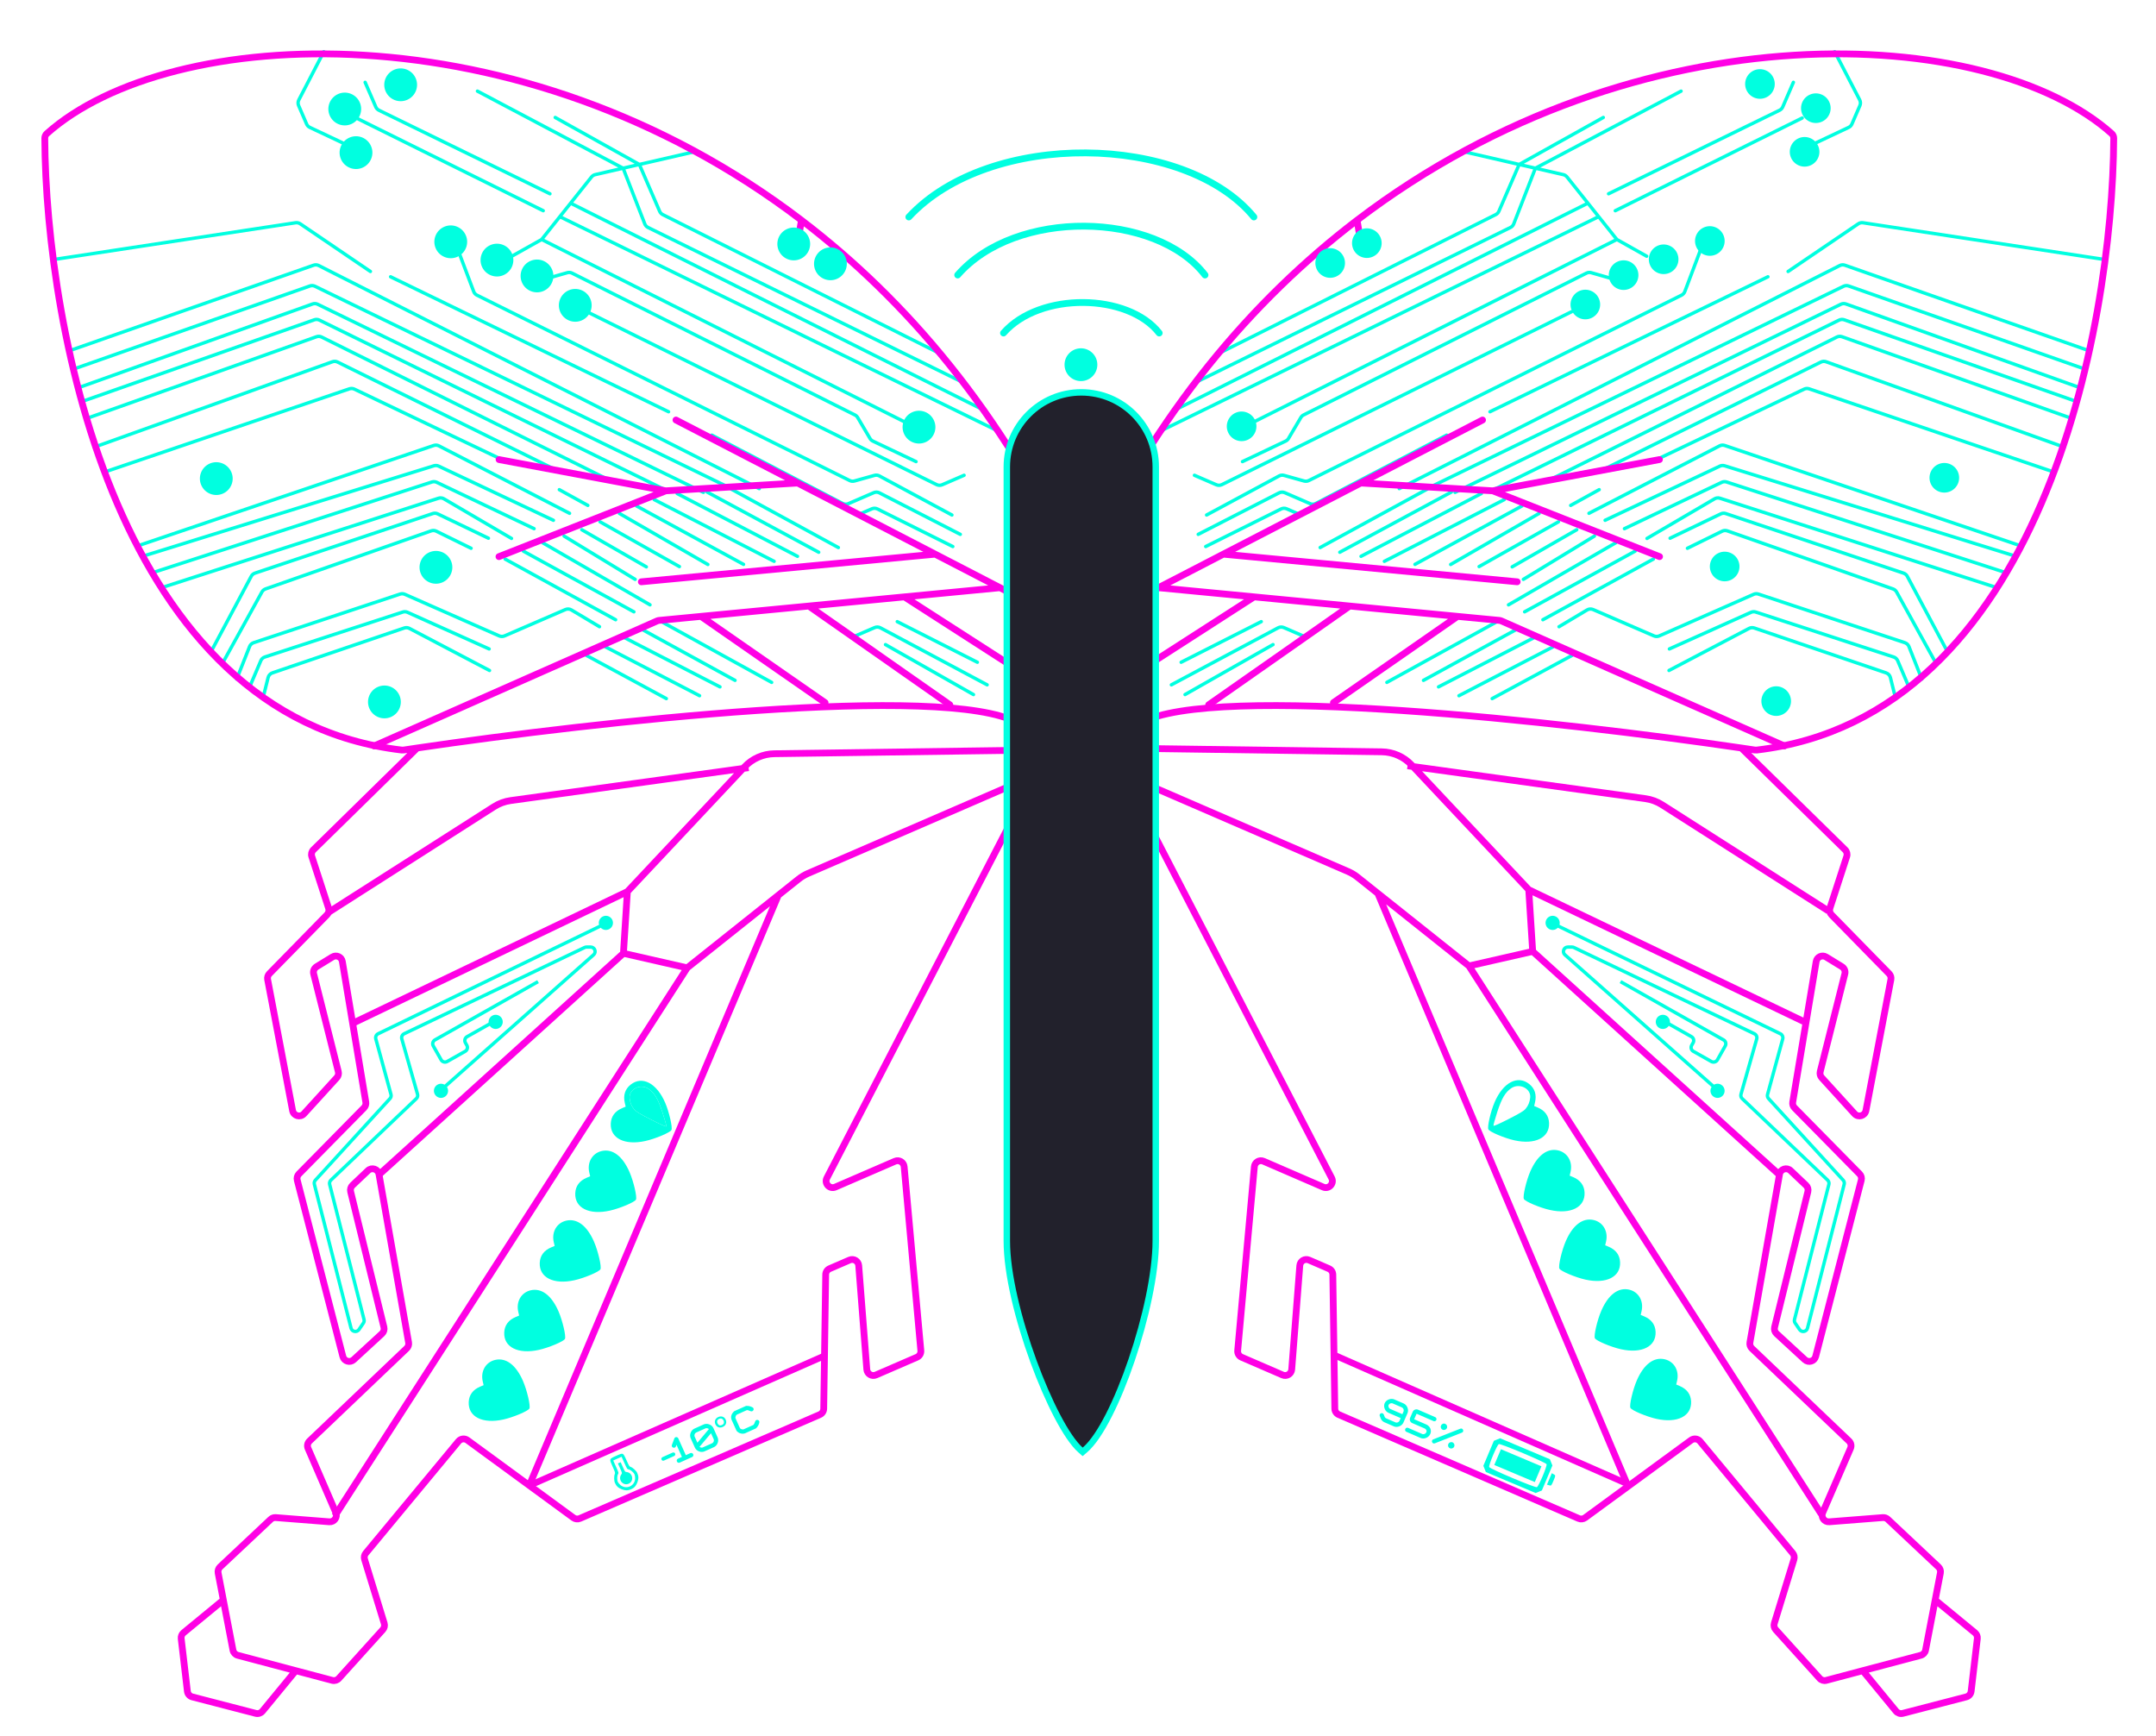 <svg width="668" height="538" viewBox="0 0 668 538" fill="none" xmlns="http://www.w3.org/2000/svg">
<g clip-path="url(#clip0_207_15885)">
<path d="M101.523 282.836L153.058 249.945C154.627 248.944 156.394 248.294 158.237 248.039L231.934 237.856M311.88 232.516L239.922 233.529C236.422 233.578 233.091 235.047 230.694 237.598L194.378 276.258M194.378 276.258L193.16 295.372M194.378 276.258L109.224 317.072M193.16 295.372L212.906 299.876M193.16 295.372L117.019 364.317M212.906 299.876L103.722 469.729M212.906 299.876L241.136 277.387M313.063 243.473L250.356 270.615C249.311 271.067 248.331 271.656 247.44 272.365L241.136 277.387M163.961 460.292L241.136 277.387" stroke="#FF00E5" stroke-width="2.101" stroke-linejoin="round"/>
<path d="M16.303 80.465L91.575 69.016C92.083 68.939 92.602 69.057 93.027 69.346L114.77 84.113M100.324 16.019L92.582 30.963C92.3 31.506 92.278 32.148 92.521 32.71L95.003 38.443C95.2 38.898 95.555 39.266 96.004 39.477L106.24 44.304M168.314 65.287L110.405 36.569M170.392 60.037L117.41 34.16C116.974 33.947 116.627 33.585 116.434 33.139L113.129 25.503M214.997 47.057L198.097 50.954M167.822 74.2L158.596 79.38M167.822 74.2L281.541 131.356M167.822 74.2L173.461 67.128M21.409 108.706L97.168 82.173C97.692 81.989 98.268 82.028 98.763 82.278L235.246 151.395M225.522 150.858L97.585 88.695C97.095 88.457 96.531 88.425 96.018 88.606L23.715 114.035M217.951 152.554L98.422 94.272C97.928 94.032 97.359 94 96.842 94.185L24.023 120.229M205.653 151.55L98.96 99.179C98.469 98.938 97.901 98.905 97.385 99.086L25.087 124.514M188.582 148.657L99.653 104.427C99.158 104.181 98.584 104.147 98.062 104.332L27.25 129.51M171.223 145.097L104.591 112.175C104.095 111.93 103.52 111.897 102.999 112.084L29.189 138.557M156.394 142.816L109.788 120.565C109.308 120.336 108.757 120.304 108.254 120.475L32.504 146.217M42.452 169.199L134.397 138.024C134.921 137.846 135.495 137.889 135.987 138.143L176.468 159.041M44.56 172.241L134.435 144.319C134.922 144.168 135.448 144.205 135.91 144.422L171.472 161.204M46.866 177.57L133.818 149.34C134.314 149.179 134.853 149.215 135.324 149.439L165.477 163.799M158.482 166.826L137.542 154.548C137.04 154.254 136.437 154.188 135.884 154.366L50.361 181.989M151.334 166.757L135.61 159.215C135.132 158.986 134.583 158.952 134.081 159.121L78.993 177.58C78.499 177.746 78.087 178.094 77.842 178.554L65.349 201.998M145.96 169.874L135.174 164.574C134.684 164.333 134.117 164.299 133.601 164.48L82.263 182.477C81.791 182.643 81.396 182.977 81.154 183.415L68.888 205.607M73.338 210.404L77.332 200.312C77.554 199.752 78.013 199.318 78.585 199.128L123.963 184.065C124.443 183.906 124.965 183.931 125.427 184.135L154.68 197.025C155.2 197.254 155.791 197.255 156.312 197.03L175.187 188.86C175.788 188.6 176.478 188.645 177.041 188.981L185.744 194.177M77.255 213.058L80.814 204.699C81.045 204.158 81.498 203.742 82.058 203.56L124.791 189.634C125.272 189.477 125.795 189.505 126.257 189.713L151.553 201.067M81.46 216.379L83.071 209.921C83.238 209.249 83.736 208.708 84.392 208.485L125.252 194.579C125.781 194.399 126.361 194.444 126.856 194.704L151.672 207.738M190.74 192.014L156.504 173.219M196.402 189.564L162.166 170.768M201.398 187.401L168.161 168.173M174.777 166.1L196.795 179.507M180.251 164.127L200.259 175.635M185.913 161.676L210.505 175.55M191.908 159.081L219.319 174.899M197.237 156.774L230.374 174.859M202.71 154.801L239.854 173.919M209.804 152.917L247.092 172.368M219.095 152.454L253.664 171.105M226.621 151.569L259.758 169.654M181.678 203.055L206.459 216.452M187.673 200.46L216.749 215.557M193.047 197.343L223.077 212.818M198.709 194.893L227.74 210.8M205.325 192.82L239.084 211.426M147.927 28.237L193.063 52.115M193.063 52.115L184.407 54.111C183.958 54.214 183.558 54.466 183.271 54.826L176.793 62.949M193.063 52.115L199.782 69.388C199.967 69.864 200.324 70.253 200.782 70.478L297.553 118.098M193.063 52.115L198.097 50.954M172.022 36.394L198.097 50.954M198.097 50.954L204.383 65.476C204.573 65.915 204.912 66.274 205.34 66.488L291.041 109.448M121.019 85.758L207.139 127.574M220.556 134.817L261.089 155.995C261.634 156.28 262.278 156.304 262.843 156.059L270.726 152.647C271.285 152.405 271.924 152.426 272.466 152.704L297.534 165.562M265.679 159.577L270.138 157.647C270.689 157.408 271.319 157.425 271.857 157.694L295.212 169.335M141.669 76.82L146.775 90.348C146.957 90.829 147.314 91.224 147.775 91.453L263.272 148.893C263.724 149.118 264.243 149.167 264.729 149.031L270.942 147.292C271.45 147.149 271.993 147.21 272.458 147.46L294.939 159.567M181.866 96.594L290.2 150.156C290.737 150.421 291.363 150.437 291.913 150.199L298.707 147.258M168.438 86.588L175.767 84.49C176.259 84.349 176.785 84.398 177.242 84.627L264.888 128.572C265.239 128.747 265.531 129.021 265.73 129.358L269.567 135.864C269.774 136.215 270.081 136.495 270.448 136.67L283.823 143.023M173.461 67.128L308.425 133.165M173.461 67.128L176.793 62.949M176.793 62.949L304.543 126.937M182.13 156.591L173.296 151.714M264.909 197.084L271.001 194.447C271.571 194.201 272.223 194.227 272.771 194.52L305.851 212.186M277.998 192.605L302.824 205.192M274.354 199.719L301.621 215.203" stroke="#00FFE0" stroke-width="1.05" stroke-linecap="round" stroke-linejoin="round"/>
<path d="M332.449 174.968C310.42 127.821 280.813 93.007 248.315 68.227M315.279 223.924C292.677 211.539 184.63 223.606 129.245 231.761M248.315 68.227C160.879 1.556 52.518 7.524 14.528 41.378C14.102 41.758 13.875 42.272 13.877 42.843C14.181 102.371 36.651 222.139 124.514 232.395C124.692 232.416 124.877 232.413 125.054 232.386C126.414 232.181 127.812 231.972 129.245 231.761M248.315 68.227L247.308 74.2M129.245 231.761L97.115 263.287C96.562 263.829 96.365 264.637 96.604 265.373L101.807 281.371C102.042 282.093 101.856 282.885 101.325 283.427L83.467 301.679C83 302.155 82.796 302.83 82.921 303.486L90.654 344.101C90.968 345.752 93.032 346.335 94.164 345.093L104.351 333.905C104.811 333.4 104.987 332.698 104.82 332.035L97.186 301.744C96.968 300.88 97.337 299.975 98.097 299.509L102.99 296.506C104.223 295.749 105.829 296.481 106.067 297.907L113.338 341.477C113.445 342.12 113.238 342.777 112.78 343.242L92.62 363.726C92.117 364.236 91.92 364.973 92.099 365.666L106.23 420.292C106.616 421.783 108.451 422.324 109.584 421.281L118.355 413.206C118.902 412.703 119.131 411.942 118.954 411.22L108.641 369.212C108.466 368.501 108.686 367.752 109.216 367.248L114.011 362.691C115.19 361.571 117.141 362.214 117.423 363.815L126.598 415.958C126.716 416.629 126.491 417.316 125.997 417.786L95.902 446.476C95.284 447.065 95.099 447.977 95.438 448.761L104.052 468.663C104.662 470.073 103.553 471.625 102.022 471.505L85.418 470.2C84.845 470.155 84.28 470.354 83.862 470.748L68.191 485.483C67.682 485.961 67.453 486.667 67.585 487.353L69.197 495.744M315.99 249.321L256.195 364.987C255.314 366.69 257.056 368.555 258.815 367.794L277.296 359.795C278.57 359.243 280.011 360.099 280.136 361.481L285.307 418.47C285.386 419.347 284.894 420.176 284.086 420.525L271.407 426.013C270.123 426.569 268.674 425.696 268.565 424.301L266.06 392.12C265.952 390.725 264.502 389.851 263.218 390.407L257.056 393.074C256.32 393.393 255.839 394.113 255.827 394.915L255.215 436.459C255.204 437.26 254.723 437.981 253.987 438.299L179.663 470.47C178.999 470.758 178.233 470.672 177.649 470.244L144.831 446.223C143.961 445.587 142.745 445.738 142.057 446.568L113.332 481.238C112.894 481.767 112.752 482.48 112.953 483.137L119.042 502.971C119.252 503.657 119.087 504.403 118.606 504.936L104.979 520.031C104.467 520.598 103.681 520.831 102.943 520.635L91.635 517.635M69.197 495.744L72.183 511.281C72.33 512.05 72.905 512.666 73.662 512.867L91.635 517.635M69.197 495.744L56.869 505.886C56.334 506.327 56.059 507.009 56.14 507.698L58.059 524.024C58.157 524.859 58.758 525.548 59.572 525.759L79.237 530.863C80.006 531.062 80.82 530.797 81.324 530.184L91.635 517.635" stroke="#FF00E5" stroke-width="2.101"/>
<circle cx="67.013" cy="148.286" r="5.081" transform="rotate(-23.405 67.013 148.286)" fill="#00FFE0"/>
<circle cx="135.068" cy="175.776" r="5.081" transform="rotate(-23.405 135.068 175.776)" fill="#00FFE0"/>
<circle cx="139.658" cy="74.922" r="5.081" transform="rotate(-23.405 139.658 74.922)" fill="#00FFE0"/>
<circle cx="153.974" cy="80.586" r="5.081" transform="rotate(-23.405 153.974 80.586)" fill="#00FFE0"/>
<circle cx="284.736" cy="132.345" r="5.081" transform="rotate(-23.405 284.736 132.345)" fill="#00FFE0"/>
<circle cx="257.294" cy="81.739" r="5.081" transform="rotate(-23.405 257.294 81.739)" fill="#00FFE0"/>
<circle cx="245.931" cy="75.587" r="5.081" transform="rotate(-23.405 245.931 75.587)" fill="#00FFE0"/>
<circle cx="106.818" cy="33.774" r="5.081" transform="rotate(-23.405 106.818 33.774)" fill="#00FFE0"/>
<circle cx="110.302" cy="47.292" r="5.081" transform="rotate(-23.405 110.302 47.292)" fill="#00FFE0"/>
<circle cx="124.138" cy="26.273" r="5.081" transform="rotate(-23.405 124.138 26.273)" fill="#00FFE0"/>
<circle cx="166.38" cy="85.498" r="5.081" transform="rotate(-23.405 166.38 85.498)" fill="#00FFE0"/>
<circle cx="178.236" cy="94.605" r="5.081" transform="rotate(-23.405 178.236 94.605)" fill="#00FFE0"/>
<circle cx="119.107" cy="217.484" r="5.081" transform="rotate(-23.405 119.107 217.484)" fill="#00FFE0"/>
<path d="M325.12 190.005L309.832 182.093M209.437 130.139L243.975 148.013L247.149 149.655M154.596 172.464L206.276 152.072M206.276 152.072L247.149 149.655M206.276 152.072L154.631 142.394M247.149 149.655L289.749 171.701M198.705 180.263L289.749 171.701M289.749 171.701L309.832 182.093M309.832 182.093L280.215 184.934M115.922 231.123L203.594 192.386C203.793 192.298 204.006 192.243 204.223 192.222L217.184 190.979M217.184 190.979L255.644 217.705M217.184 190.979L250.598 187.774M250.598 187.774L294.295 218.375M250.598 187.774L280.215 184.934M280.215 184.934L316.943 208.572" stroke="#FF00E5" stroke-width="2.101" stroke-linecap="round" stroke-linejoin="round"/>
<path d="M163.961 460.292L254.961 420.292" stroke="#FC00E3" stroke-width="2"/>
<path d="M566.512 282.243L514.977 249.352C513.408 248.351 511.642 247.701 509.798 247.446L436.101 237.263M356.156 231.923L428.113 232.936C431.613 232.985 434.944 234.454 437.341 237.006L473.657 275.665M473.657 275.665L474.875 294.779M473.657 275.665L558.812 316.479M474.875 294.779L455.129 299.283M474.875 294.779L551.016 363.724M455.129 299.283L564.313 469.137M455.129 299.283L426.899 276.794M354.972 242.88L417.679 270.022C418.724 270.475 419.704 271.063 420.595 271.772L426.899 276.794M504.074 459.7L426.899 276.794" stroke="#FF00E5" stroke-width="2.101" stroke-linejoin="round"/>
<path d="M504.074 459.7L413.074 419.7" stroke="#FC00E3" stroke-width="2"/>
<path d="M136.005 338.293L183.918 295.829C184.862 294.992 184.27 293.433 183.009 293.433L181.729 293.433C181.524 293.433 181.322 293.478 181.138 293.567L125.222 320.291C124.619 320.579 124.312 321.26 124.495 321.903L129.368 339.027C129.507 339.516 129.364 340.042 128.996 340.393L102.524 365.65C102.166 365.992 102.02 366.5 102.142 366.98L112.786 408.82C112.883 409.2 112.812 409.604 112.592 409.928L111.224 411.94C110.56 412.916 109.054 412.652 108.762 411.508L97.397 366.921C97.283 366.473 97.402 365.998 97.714 365.657L120.83 340.38C121.148 340.033 121.265 339.547 121.141 339.094L116.437 321.888C116.263 321.252 116.567 320.581 117.161 320.294L188.508 285.715" stroke="#00FFE0" stroke-width="1.05" stroke-linejoin="round"/>
<path d="M154.032 315.935L144.711 321.204C144.052 321.577 143.82 322.413 144.192 323.072L144.645 323.872C145.017 324.53 144.785 325.367 144.126 325.739L138.547 328.893C137.888 329.265 137.052 329.033 136.679 328.374L134.246 324.07C133.873 323.411 134.105 322.575 134.764 322.202L166.707 304.145" stroke="#00FFE0" stroke-width="1.05" stroke-linejoin="round"/>
<circle cx="153.577" cy="316.611" r="2.196" transform="rotate(-29.479 153.577 316.611)" fill="#00FFE0"/>
<circle cx="136.634" cy="337.972" r="2.196" transform="rotate(-29.479 136.634 337.972)" fill="#00FFE0"/>
<circle cx="187.724" cy="285.938" r="2.196" transform="rotate(-29.479 187.724 285.938)" fill="#00FFE0"/>
<path d="M652.477 80.465L577.205 69.016C576.697 68.939 576.179 69.057 575.753 69.346L554.01 84.113M568.457 16.019L576.199 30.963C576.48 31.506 576.503 32.148 576.259 32.71L573.778 38.443C573.581 38.898 573.225 39.266 572.776 39.477L562.541 44.304M500.466 65.287L558.375 36.569M498.388 60.037L551.37 34.16C551.807 33.947 552.153 33.585 552.346 33.139L555.651 25.503M453.783 47.057L470.683 50.954M500.958 74.2L510.185 79.38M500.958 74.2L387.239 131.356M500.958 74.2L495.319 67.128M647.372 108.706L571.612 82.173C571.088 81.989 570.512 82.028 570.017 82.278L433.534 151.395M443.258 150.858L571.195 88.695C571.685 88.457 572.249 88.425 572.763 88.606L645.065 114.035M450.829 152.554L570.359 94.272C570.852 94.032 571.422 94 571.938 94.185L644.757 120.229M463.127 151.55L569.821 99.179C570.312 98.938 570.879 98.905 571.395 99.086L643.693 124.514M480.198 148.657L569.127 104.427C569.622 104.181 570.197 104.147 570.718 104.332L641.531 129.51M497.557 145.097L564.19 112.175C564.686 111.93 565.26 111.897 565.781 112.084L639.592 138.557M512.386 142.816L558.992 120.565C559.472 120.336 560.023 120.304 560.527 120.475L636.276 146.217M626.328 169.199L534.383 138.024C533.859 137.846 533.285 137.889 532.794 138.143L492.313 159.041M624.221 172.241L534.345 144.319C533.858 144.168 533.332 144.205 532.871 144.422L497.309 161.204M621.914 177.57L534.962 149.34C534.466 149.179 533.927 149.215 533.456 149.439L503.304 163.799M510.298 166.826L531.239 154.548C531.74 154.254 532.343 154.188 532.896 154.366L618.419 181.989M517.446 166.757L533.17 159.215C533.648 158.986 534.197 158.952 534.7 159.121L589.787 177.58C590.281 177.746 590.693 178.094 590.938 178.554L603.431 201.998M522.82 169.874L533.606 164.574C534.097 164.333 534.664 164.299 535.18 164.48L586.517 182.477C586.989 182.643 587.384 182.977 587.627 183.415L599.892 205.607M595.443 210.404L591.448 200.312C591.226 199.752 590.767 199.318 590.195 199.128L544.817 184.065C544.337 183.906 543.815 183.931 543.353 184.135L514.1 197.025C513.581 197.254 512.989 197.255 512.468 197.03L493.594 188.86C492.992 188.6 492.302 188.645 491.739 188.981L483.036 194.177M591.525 213.058L587.966 204.699C587.736 204.158 587.282 203.742 586.722 203.56L543.99 189.634C543.508 189.477 542.985 189.505 542.523 189.713L517.227 201.067M587.32 216.379L585.71 209.921C585.542 209.249 585.044 208.708 584.388 208.485L543.529 194.579C542.999 194.399 542.419 194.444 541.924 194.704L517.108 207.738M478.04 192.014L512.276 173.219M472.378 189.564L506.614 170.768M467.382 187.401L500.619 168.173M494.003 166.1L471.986 179.507M488.53 164.127L468.521 175.635M482.868 161.676L458.275 175.55M476.872 159.081L449.462 174.899M471.543 156.774L438.406 174.859M466.07 154.801L428.926 173.919M458.977 152.917L421.688 172.368M449.686 152.454L415.116 171.105M442.159 151.569L409.022 169.654M487.103 203.055L462.321 216.452M481.107 200.46L452.031 215.557M475.734 197.343L445.703 212.818M470.072 194.893L441.04 210.8M463.455 192.82L429.696 211.426M520.853 28.237L475.717 52.115M475.717 52.115L484.373 54.111C484.822 54.214 485.222 54.466 485.509 54.826L491.987 62.949M475.717 52.115L468.999 69.388C468.814 69.864 468.457 70.253 467.999 70.478L371.227 118.098M475.717 52.115L470.683 50.954M496.758 36.394L470.683 50.954M470.683 50.954L464.397 65.476C464.207 65.915 463.868 66.274 463.44 66.488L377.739 109.448M547.761 85.758L461.641 127.574M448.224 134.817L407.691 155.995C407.146 156.28 406.502 156.304 405.938 156.059L398.054 152.647C397.495 152.405 396.857 152.426 396.314 152.704L371.246 165.562M403.101 159.577L398.643 157.647C398.091 157.408 397.462 157.425 396.924 157.694L373.568 169.335M527.111 76.82L522.005 90.348C521.823 90.829 521.466 91.224 521.006 91.453L405.509 148.893C405.057 149.118 404.537 149.167 404.051 149.031L397.839 147.292C397.331 147.149 396.787 147.21 396.323 147.46L373.841 159.567M486.915 96.594L378.58 150.156C378.044 150.421 377.417 150.437 376.867 150.199L370.073 147.258M500.342 86.588L493.013 84.49C492.522 84.349 491.995 84.398 491.538 84.627L403.892 128.572C403.542 128.747 403.249 129.021 403.05 129.358L399.213 135.864C399.007 136.215 398.7 136.495 398.332 136.67L384.957 143.023M495.319 67.128L360.355 133.165M495.319 67.128L491.987 62.949M491.987 62.949L364.238 126.937M486.651 156.591L495.484 151.714M403.871 197.084L397.78 194.447C397.209 194.201 396.558 194.227 396.01 194.52L362.929 212.186M390.783 192.605L365.957 205.192M394.426 199.719L367.16 215.203" stroke="#00FFE0" stroke-width="1.05" stroke-linecap="round" stroke-linejoin="round"/>
<path d="M336.332 174.967C358.361 127.821 387.969 93.006 420.466 68.226M353.502 223.923C376.104 211.538 484.152 223.605 539.537 231.76M420.466 68.226C507.902 1.555 616.263 7.523 654.253 41.377C654.68 41.757 654.907 42.271 654.904 42.842C654.601 102.37 632.13 222.138 544.267 232.394C544.089 232.415 543.905 232.412 543.727 232.385C542.367 232.18 540.97 231.971 539.537 231.76M420.466 68.226L421.473 74.199M539.537 231.76L571.667 263.286C572.219 263.828 572.417 264.636 572.177 265.372L566.974 281.37C566.74 282.092 566.925 282.884 567.456 283.426L585.314 301.678C585.781 302.154 585.985 302.829 585.86 303.485L578.127 344.1C577.813 345.751 575.749 346.334 574.617 345.092L564.431 333.904C563.97 333.399 563.794 332.697 563.961 332.034L571.595 301.743C571.813 300.879 571.444 299.974 570.685 299.508L565.791 296.505C564.558 295.748 562.952 296.48 562.714 297.907L555.444 341.476C555.336 342.119 555.544 342.776 556.001 343.241L576.161 363.725C576.664 364.235 576.861 364.972 576.682 365.665L562.551 420.291C562.166 421.782 560.33 422.323 559.197 421.28L550.426 413.205C549.88 412.702 549.65 411.941 549.827 411.219L560.14 369.211C560.315 368.5 560.095 367.751 559.565 367.247L554.77 362.69C553.591 361.57 551.64 362.213 551.358 363.814L542.183 415.957C542.065 416.628 542.291 417.315 542.784 417.785L572.879 446.475C573.497 447.064 573.683 447.976 573.344 448.76L564.729 468.662C564.119 470.072 565.228 471.624 566.759 471.504L583.364 470.199C583.936 470.154 584.501 470.353 584.92 470.747L600.591 485.482C601.1 485.96 601.328 486.666 601.196 487.352L599.584 495.743M352.791 249.32L412.587 364.986C413.467 366.689 411.725 368.554 409.966 367.793L391.485 359.794C390.211 359.242 388.771 360.098 388.645 361.48L383.475 418.469C383.395 419.346 383.887 420.175 384.695 420.524L397.374 426.012C398.658 426.568 400.107 425.695 400.216 424.3L402.721 392.119C402.83 390.724 404.279 389.85 405.563 390.406L411.725 393.073C412.461 393.392 412.942 394.112 412.954 394.914L413.566 436.458C413.578 437.259 414.058 437.98 414.794 438.298L489.118 470.469C489.782 470.757 490.548 470.671 491.132 470.243L523.951 446.222C524.821 445.586 526.036 445.737 526.724 446.567L555.449 481.237C555.887 481.766 556.03 482.479 555.828 483.136L549.739 502.97C549.529 503.656 549.694 504.402 550.175 504.935L563.803 520.03C564.315 520.597 565.1 520.83 565.839 520.634L577.146 517.634M599.584 495.743L596.599 511.28C596.451 512.049 595.876 512.665 595.119 512.866L577.146 517.634M599.584 495.743L611.912 505.885C612.448 506.326 612.723 507.009 612.642 507.697L610.722 524.023C610.624 524.858 610.023 525.547 609.21 525.758L589.544 530.862C588.775 531.061 587.961 530.796 587.457 530.183L577.146 517.634" stroke="#FF00E5" stroke-width="2.101"/>
<circle cx="4.589" cy="4.589" r="4.589" transform="matrix(-0.918 -0.397 -0.397 0.918 608.45 145.64)" fill="#00FFE0"/>
<circle cx="4.589" cy="4.589" r="4.589" transform="matrix(-0.918 -0.397 -0.397 0.918 540.395 173.129)" fill="#00FFE0"/>
<circle cx="4.589" cy="4.589" r="4.589" transform="matrix(-0.918 -0.397 -0.397 0.918 535.801 72.276)" fill="#00FFE0"/>
<circle cx="4.589" cy="4.589" r="4.589" transform="matrix(-0.918 -0.397 -0.397 0.918 521.486 77.942)" fill="#00FFE0"/>
<circle cx="4.589" cy="4.589" r="4.589" transform="matrix(-0.918 -0.397 -0.397 0.918 390.726 129.702)" fill="#00FFE0"/>
<circle cx="4.589" cy="4.589" r="4.589" transform="matrix(-0.918 -0.397 -0.397 0.918 418.167 79.096)" fill="#00FFE0"/>
<circle cx="4.589" cy="4.589" r="4.589" transform="matrix(-0.918 -0.397 -0.397 0.918 429.528 72.942)" fill="#00FFE0"/>
<circle cx="4.589" cy="4.589" r="4.589" transform="matrix(-0.918 -0.397 -0.397 0.918 568.644 31.128)" fill="#00FFE0"/>
<circle cx="4.589" cy="4.589" r="4.589" transform="matrix(-0.918 -0.397 -0.397 0.918 565.16 44.647)" fill="#00FFE0"/>
<circle cx="4.589" cy="4.589" r="4.589" transform="matrix(-0.918 -0.397 -0.397 0.918 551.326 23.627)" fill="#00FFE0"/>
<circle cx="4.589" cy="4.589" r="4.589" transform="matrix(-0.918 -0.397 -0.397 0.918 509.079 82.855)" fill="#00FFE0"/>
<circle cx="4.589" cy="4.589" r="4.589" transform="matrix(-0.918 -0.397 -0.397 0.918 497.225 91.96)" fill="#00FFE0"/>
<circle cx="4.589" cy="4.589" r="4.589" transform="matrix(-0.918 -0.397 -0.397 0.918 556.357 214.838)" fill="#00FFE0"/>
<path d="M343.659 190.003L358.948 182.091M459.342 130.137L424.804 148.011L421.631 149.653M514.183 172.462L462.504 152.07M462.504 152.07L421.631 149.653M462.504 152.07L514.149 142.392M421.631 149.653L379.03 171.699M470.074 180.261L379.03 171.699M379.03 171.699L358.948 182.091M358.948 182.091L388.564 184.932M552.858 231.121L465.186 192.384C464.986 192.296 464.774 192.241 464.557 192.22L451.595 190.977M451.595 190.977L413.135 217.703M451.595 190.977L418.181 187.772M418.181 187.772L374.485 218.373M418.181 187.772L388.564 184.932M388.564 184.932L351.836 208.57" stroke="#FF00E5" stroke-width="2.101" stroke-linecap="round" stroke-linejoin="round"/>
<path d="M336.099 449.28L335.441 449.838L334.793 449.268C332.587 447.332 330.082 443.545 327.581 438.773C325.061 433.964 322.488 428.039 320.177 421.718C315.565 409.104 311.946 394.77 311.946 384.483V144.643C311.946 131.9 322.277 121.57 335.02 121.57C347.763 121.57 358.093 131.9 358.093 144.643V384.483C358.093 394.512 354.917 408.714 350.628 421.335C348.48 427.658 346.041 433.617 343.559 438.491C341.095 443.332 338.533 447.217 336.099 449.28Z" fill="#22212C" stroke="#00FFE0" stroke-width="2"/>
<path d="M388.492 67.234C367.172 41.298 306.61 40.193 281.582 67.234" stroke="#00FFE0" stroke-width="2.101" stroke-linecap="round" stroke-linejoin="round"/>
<path d="M373.354 85.21C358.071 65.449 314.659 64.607 296.718 85.21" stroke="#00FFE0" stroke-width="2.101" stroke-linecap="round" stroke-linejoin="round"/>
<path d="M359.165 103.185C349.543 90.835 322.209 90.309 310.913 103.185" stroke="#00FFE0" stroke-width="2.101" stroke-linecap="round" stroke-linejoin="round"/>
<circle cx="334.91" cy="112.995" r="5.081" fill="#00FFE0"/>
<path d="M532.78 338.293L484.867 295.829C483.923 294.992 484.515 293.433 485.776 293.433L487.056 293.433C487.261 293.433 487.463 293.478 487.647 293.567L543.563 320.291C544.166 320.579 544.473 321.26 544.29 321.903L539.417 339.027C539.278 339.516 539.421 340.042 539.789 340.393L566.261 365.65C566.619 365.992 566.765 366.5 566.643 366.98L555.999 408.82C555.902 409.2 555.973 409.604 556.193 409.928L557.561 411.94C558.225 412.917 559.731 412.652 560.023 411.508L571.388 366.921C571.502 366.473 571.383 365.998 571.071 365.657L547.955 340.38C547.638 340.033 547.52 339.547 547.644 339.094L552.348 321.888C552.522 321.252 552.218 320.581 551.624 320.294L480.277 285.715" stroke="#00FFE0" stroke-width="1.05" stroke-linejoin="round"/>
<path d="M514.753 315.935L524.074 321.204C524.733 321.577 524.965 322.413 524.593 323.072L524.141 323.872C523.768 324.53 524 325.367 524.659 325.739L530.239 328.893C530.897 329.265 531.734 329.033 532.106 328.374L534.539 324.07C534.912 323.411 534.68 322.575 534.021 322.202L502.078 304.145" stroke="#00FFE0" stroke-width="1.05" stroke-linejoin="round"/>
<circle cx="2.196" cy="2.196" r="2.196" transform="matrix(-0.871 -0.492 -0.492 0.871 518.201 315.78)" fill="#00FFE0"/>
<circle cx="2.196" cy="2.196" r="2.196" transform="matrix(-0.871 -0.492 -0.492 0.871 535.144 337.141)" fill="#00FFE0"/>
<circle cx="2.196" cy="2.196" r="2.196" transform="matrix(-0.871 -0.492 -0.492 0.871 484.054 285.107)" fill="#00FFE0"/>
<path fill-rule="evenodd" clip-rule="evenodd" d="M479.951 347.913C480.158 352.481 475.664 354.745 469.226 353.319C466.138 352.634 461.547 350.701 461.146 349.916C460.756 349.15 461.854 344.356 463.07 341.521C465.701 335.386 470.218 333.009 473.809 335.87C475.535 337.246 476.149 339.186 475.6 341.539L475.335 342.68L476.414 343.134C478.641 344.072 479.851 345.708 479.951 347.913ZM474.11 340.058C473.975 341.433 473.506 342.578 472.674 343.558C472.116 344.216 470.961 344.91 467.411 346.721C464.412 348.251 462.82 348.952 462.733 348.783C462.661 348.642 463.185 346.737 463.897 344.549C465.282 340.296 466.382 338.427 468.246 337.16C470.749 335.46 474.384 337.256 474.11 340.058Z" fill="#00FFE0"/>
<path fill-rule="evenodd" clip-rule="evenodd" d="M490.952 369.488C491.159 374.055 486.665 376.32 480.227 374.894C477.139 374.209 472.548 372.275 472.147 371.491C471.747 370.706 472.878 365.854 474.137 362.952C476.287 357.998 479.394 355.648 482.761 356.429C485.695 357.11 487.335 359.965 486.601 363.114L486.336 364.255L487.415 364.709C489.642 365.647 490.852 367.283 490.952 369.488Z" fill="#00FFE0"/>
<path fill-rule="evenodd" clip-rule="evenodd" d="M501.956 391.063C502.163 395.631 497.669 397.895 491.231 396.469C488.143 395.784 483.552 393.85 483.151 393.066C482.751 392.281 483.882 387.429 485.141 384.527C487.291 379.573 490.397 377.223 493.765 378.004C496.699 378.685 498.339 381.54 497.605 384.689L497.339 385.83L498.419 386.284C500.646 387.222 501.856 388.858 501.956 391.063Z" fill="#00FFE0"/>
<path fill-rule="evenodd" clip-rule="evenodd" d="M512.958 412.637C513.165 417.204 508.671 419.469 502.233 418.043C499.145 417.358 494.554 415.424 494.153 414.639C493.753 413.855 494.884 409.003 496.143 406.101C498.293 401.147 501.399 398.797 504.767 399.578C507.701 400.258 509.341 403.114 508.607 406.263L508.341 407.403L509.421 407.858C511.648 408.796 512.858 410.432 512.958 412.637Z" fill="#00FFE0"/>
<path fill-rule="evenodd" clip-rule="evenodd" d="M523.964 434.209C524.171 438.776 519.677 441.041 513.239 439.614C510.151 438.93 505.559 436.996 505.159 436.211C504.759 435.427 505.89 430.574 507.149 427.673C509.299 422.719 512.405 420.369 515.772 421.15C518.707 421.83 520.347 424.685 519.613 427.835L519.347 428.975L520.427 429.43C522.653 430.368 523.864 432.004 523.964 434.209Z" fill="#00FFE0"/>
<path fill-rule="evenodd" clip-rule="evenodd" d="M189.235 348.113C189.028 352.68 193.522 354.945 199.96 353.519C203.048 352.834 207.64 350.9 208.04 350.116C208.431 349.349 207.332 344.556 206.116 341.72C203.485 335.586 198.968 333.209 195.378 336.07C193.651 337.445 193.038 339.386 193.586 341.739L193.852 342.88L192.773 343.334C190.546 344.272 189.335 345.908 189.235 348.113ZM195.077 340.258C195.211 341.632 195.681 342.777 196.513 343.758C197.071 344.416 198.226 345.11 201.775 346.92C204.775 348.45 206.367 349.152 206.453 348.983C206.525 348.842 206.002 346.936 205.289 344.748C203.905 340.495 202.805 338.627 200.941 337.36C198.437 335.659 194.802 337.455 195.077 340.258Z" fill="#00FFE0"/>
<path d="M195.077 340.258C195.211 341.632 195.681 342.777 196.513 343.758C197.071 344.416 198.226 345.11 201.775 346.92C204.775 348.45 206.367 349.152 206.453 348.983C206.525 348.842 206.002 346.936 205.289 344.748C203.905 340.495 202.805 338.627 200.941 337.36C198.437 335.659 194.802 337.455 195.077 340.258Z" fill="#00FFE0"/>
<path fill-rule="evenodd" clip-rule="evenodd" d="M178.233 369.687C178.026 374.255 182.52 376.519 188.958 375.093C192.046 374.408 196.638 372.474 197.038 371.69C197.438 370.905 196.308 366.053 195.049 363.151C192.898 358.197 189.792 355.847 186.425 356.628C183.491 357.309 181.85 360.164 182.584 363.313L182.85 364.454L181.771 364.908C179.544 365.846 178.333 367.482 178.233 369.687Z" fill="#00FFE0"/>
<path fill-rule="evenodd" clip-rule="evenodd" d="M167.232 391.263C167.025 395.83 171.518 398.095 177.956 396.668C181.044 395.984 185.636 394.05 186.036 393.265C186.436 392.481 185.306 387.628 184.047 384.727C181.896 379.773 178.79 377.423 175.423 378.204C172.489 378.884 170.848 381.74 171.582 384.889L171.848 386.029L170.769 386.484C168.542 387.422 167.331 389.058 167.232 391.263Z" fill="#00FFE0"/>
<path fill-rule="evenodd" clip-rule="evenodd" d="M156.229 412.837C156.022 417.404 160.515 419.669 166.954 418.242C170.041 417.558 174.633 415.624 175.033 414.839C175.433 414.054 174.303 409.202 173.044 406.301C170.893 401.347 167.787 398.997 164.42 399.778C161.486 400.458 159.845 403.313 160.579 406.463L160.845 407.603L159.766 408.058C157.539 408.995 156.328 410.631 156.229 412.837Z" fill="#00FFE0"/>
<path fill-rule="evenodd" clip-rule="evenodd" d="M145.223 434.408C145.016 438.975 149.51 441.24 155.948 439.814C159.036 439.129 163.627 437.195 164.027 436.41C164.428 435.626 163.297 430.774 162.038 427.872C159.888 422.918 156.781 420.568 153.414 421.349C150.48 422.029 148.84 424.885 149.573 428.034L149.839 429.174L148.76 429.629C146.533 430.567 145.322 432.203 145.223 434.408Z" fill="#00FFE0"/>
<path d="M436.105 437.807L434.809 440.794C434.71 441.023 434.554 441.235 434.341 441.43C434.135 441.629 433.921 441.772 433.699 441.859L433.41 441.974C433.188 442.061 432.934 442.103 432.648 442.099C432.362 442.095 432.108 442.044 431.886 441.948L428.889 440.648C428.66 440.548 428.447 440.396 428.248 440.19C428.05 439.984 427.907 439.77 427.819 439.548L427.51 438.742C427.428 438.579 427.424 438.413 427.497 438.245C427.57 438.077 427.698 437.957 427.882 437.884C428.046 437.82 428.212 437.824 428.38 437.897C428.541 437.967 428.661 438.087 428.739 438.256L429.049 439.062C429.075 439.114 429.126 439.18 429.203 439.261C429.28 439.342 429.352 439.397 429.419 439.427L432.416 440.727C432.483 440.756 432.569 440.77 432.674 440.767C432.786 440.768 432.869 440.76 432.924 440.744L433.214 440.629C433.265 440.604 433.331 440.552 433.412 440.476C433.5 440.402 433.559 440.332 433.588 440.264L433.973 439.376L430.159 437.721C429.93 437.622 429.717 437.469 429.518 437.263C429.32 437.057 429.177 436.843 429.089 436.622L428.975 436.332C428.887 436.11 428.846 435.856 428.85 435.57C428.854 435.284 428.903 435.034 428.996 434.819L429.031 434.738C429.13 434.509 429.283 434.296 429.489 434.097C429.695 433.899 429.909 433.756 430.131 433.668L430.42 433.554C430.642 433.466 430.896 433.425 431.182 433.429C431.471 433.426 431.73 433.475 431.958 433.574L434.955 434.874C435.177 434.971 435.386 435.125 435.582 435.338C435.78 435.544 435.923 435.758 436.011 435.98L436.125 436.269C436.212 436.491 436.254 436.745 436.25 437.031C436.253 437.32 436.204 437.578 436.105 437.807ZM430.319 436.136C430.342 436.194 430.392 436.263 430.468 436.345C430.545 436.426 430.617 436.481 430.684 436.51L434.499 438.165L434.884 437.277C434.913 437.21 434.925 437.119 434.918 437.005C434.919 436.893 434.911 436.809 434.895 436.755L434.781 436.465C434.755 436.414 434.704 436.348 434.627 436.267C434.56 436.182 434.493 436.124 434.426 436.095L431.429 434.795C431.361 434.766 431.27 434.754 431.156 434.76C431.044 434.76 430.961 434.768 430.906 434.784L430.616 434.898C430.565 434.924 430.499 434.975 430.418 435.052C430.337 435.128 430.281 435.2 430.252 435.268L430.217 435.348C430.191 435.409 430.178 435.495 430.177 435.607C430.177 435.718 430.186 435.798 430.205 435.847L430.319 436.136ZM439.332 436.761L444.67 439.077C444.838 439.15 444.957 439.274 445.025 439.447C445.097 439.614 445.096 439.782 445.023 439.95C444.95 440.118 444.827 440.237 444.653 440.305C444.479 440.374 444.308 440.371 444.14 440.298L438.903 438.026L438.163 439.731L441.988 441.391C442.196 441.481 442.399 441.621 442.597 441.811C442.804 441.997 442.959 442.192 443.062 442.397L443.145 442.565C443.256 442.788 443.318 443.051 443.331 443.353C443.347 443.647 443.305 443.909 443.206 444.138L443.092 444.4C442.996 444.622 442.841 444.831 442.628 445.026C442.422 445.225 442.208 445.368 441.987 445.455L441.697 445.57C441.475 445.657 441.221 445.699 440.935 445.695C440.649 445.691 440.399 445.642 440.184 445.548L435.744 443.622C435.575 443.549 435.456 443.429 435.384 443.262C435.322 443.091 435.328 442.922 435.401 442.754C435.474 442.585 435.594 442.466 435.761 442.394C435.934 442.326 436.105 442.328 436.273 442.401L440.713 444.327C440.774 444.354 440.857 444.366 440.962 444.363C441.073 444.364 441.157 444.356 441.212 444.34L441.501 444.225C441.552 444.2 441.618 444.148 441.7 444.072C441.788 443.998 441.845 443.931 441.871 443.87L441.985 443.608C442.008 443.554 442.016 443.481 442.007 443.39C442.002 443.292 441.988 443.222 441.966 443.18L441.883 443.012C441.85 442.942 441.783 442.865 441.684 442.782C441.594 442.695 441.518 442.638 441.458 442.612L437.532 440.909C437.378 440.841 437.246 440.748 437.138 440.63C437.03 440.511 436.947 440.379 436.89 440.234C436.833 440.089 436.803 439.937 436.801 439.776C436.799 439.615 436.831 439.457 436.898 439.302L437.726 437.395C437.793 437.241 437.886 437.109 438.005 437.001C438.124 436.892 438.256 436.81 438.4 436.753C438.545 436.696 438.698 436.666 438.859 436.664C439.019 436.662 439.177 436.694 439.332 436.761ZM452.449 442.657C452.626 442.581 452.795 442.579 452.956 442.649C453.125 442.722 453.241 442.849 453.307 443.029C453.382 443.205 453.383 443.378 453.311 443.546C453.235 443.721 453.109 443.835 452.935 443.887L444.571 447.188C444.408 447.27 444.236 447.271 444.054 447.192C443.879 447.116 443.766 446.991 443.714 446.816C443.633 446.653 443.63 446.484 443.706 446.309C443.785 446.128 443.911 446.011 444.086 445.959L452.449 442.657ZM448.3 442.463C448.245 442.591 448.166 442.701 448.062 442.792C447.968 442.879 447.859 442.947 447.733 442.997C447.618 443.042 447.492 443.064 447.357 443.061C447.229 443.062 447.105 443.036 446.984 442.983C446.728 442.872 446.551 442.691 446.452 442.441C446.356 442.183 446.363 441.926 446.474 441.671C446.527 441.55 446.6 441.446 446.694 441.358C446.79 441.264 446.896 441.195 447.012 441.149C447.131 441.097 447.254 441.07 447.382 441.07C447.517 441.072 447.648 441.101 447.776 441.157C447.897 441.209 448.002 441.282 448.089 441.376C448.183 441.473 448.251 441.583 448.294 441.705C448.346 441.824 448.371 441.95 448.369 442.085C448.376 442.216 448.353 442.342 448.3 442.463ZM450.558 448.203C450.503 448.331 450.427 448.442 450.33 448.536C450.236 448.623 450.127 448.692 450.001 448.741C449.885 448.787 449.76 448.808 449.625 448.806C449.497 448.806 449.373 448.78 449.252 448.728C448.996 448.617 448.815 448.434 448.71 448.181C448.613 447.923 448.621 447.666 448.732 447.411C448.784 447.29 448.857 447.186 448.951 447.098C449.048 447.004 449.154 446.935 449.27 446.889C449.395 446.839 449.522 446.815 449.65 446.814C449.788 446.81 449.921 446.836 450.048 446.891C450.17 446.944 450.272 447.02 450.357 447.121C450.45 447.217 450.519 447.327 450.562 447.449C450.614 447.568 450.639 447.695 450.636 447.83C450.637 447.958 450.611 448.082 450.558 448.203Z" fill="#00FFE0"/>
<path fill-rule="evenodd" clip-rule="evenodd" d="M463.819 446.018L462.853 446.411L461.22 450.283L459.588 454.154L459.981 455.12L460.374 456.086L468.082 459.336L475.789 462.586L476.755 462.192L477.721 461.799L479.354 457.928L480.986 454.056L480.593 453.09L480.2 452.124L472.492 448.874L464.785 445.625L463.819 446.018ZM464.394 447.431C463.841 447.656 461.17 453.993 461.395 454.545C461.625 455.112 475.614 461.01 476.18 460.779C476.733 460.554 479.404 454.218 479.18 453.665C478.949 453.098 464.961 447.201 464.394 447.431ZM464.01 451.459L462.981 453.9L469.258 456.546L475.535 459.193L476.564 456.752L477.593 454.311L471.316 451.664L465.039 449.018L464.01 451.459ZM480.051 458.222L479.303 459.996L479.973 460.192C480.634 460.385 480.654 460.363 481.33 458.761C482.005 457.158 482.007 457.128 481.408 456.791L480.799 456.447L480.051 458.222Z" fill="#00FFE0"/>
<path d="M205.719 452.537C205.572 452.603 205.426 452.608 205.28 452.553C205.135 452.498 205.029 452.397 204.963 452.249C204.897 452.102 204.891 451.956 204.947 451.811C204.999 451.658 205.099 451.549 205.246 451.483L208.407 450.064C208.554 449.998 208.702 449.996 208.85 450.058C209.002 450.11 209.112 450.21 209.178 450.357C209.244 450.505 209.246 450.652 209.184 450.801C209.128 450.946 209.027 451.052 208.88 451.118L205.719 452.537ZM210.072 451.945L211.286 451.4L209.601 447.647L209.419 448.127C209.369 448.302 209.253 448.43 209.073 448.511C208.899 448.589 208.73 448.589 208.566 448.51C208.39 448.46 208.265 448.351 208.19 448.184C208.115 448.017 208.113 447.841 208.183 447.657L208.907 445.752C208.915 445.716 208.932 445.673 208.957 445.621C208.964 445.602 208.976 445.584 208.994 445.569C209.074 445.444 209.168 445.358 209.275 445.31C209.456 445.229 209.648 445.235 209.85 445.329C210.03 445.425 210.149 445.573 210.206 445.772L212.49 450.86L213.885 450.233C214.052 450.158 214.223 450.154 214.398 450.22C214.572 450.287 214.697 450.404 214.772 450.571C214.847 450.738 214.852 450.909 214.785 451.083C214.716 451.251 214.597 451.373 214.43 451.448L210.617 453.16C210.443 453.238 210.27 453.247 210.099 453.187C209.931 453.118 209.81 453 209.734 452.832C209.659 452.665 209.652 452.496 209.711 452.324C209.778 452.15 209.898 452.024 210.072 451.945ZM219.902 441.395C220.125 441.48 220.34 441.62 220.549 441.816C220.764 442.009 220.923 442.219 221.025 442.446L222.358 445.417C222.46 445.644 222.512 445.902 222.513 446.191C222.521 446.477 222.482 446.732 222.398 446.955L222.287 447.245C222.202 447.468 222.062 447.684 221.866 447.892C221.67 448.101 221.462 448.255 221.241 448.354L218.261 449.692C218.033 449.794 217.777 449.849 217.491 449.857C217.205 449.864 216.951 449.826 216.728 449.741L216.437 449.631C216.214 449.546 215.998 449.405 215.79 449.21C215.581 449.014 215.426 448.802 215.324 448.575L213.99 445.604C213.888 445.377 213.833 445.12 213.825 444.834C213.818 444.548 213.856 444.294 213.941 444.071L214.052 443.78C214.136 443.557 214.277 443.342 214.472 443.133C214.665 442.918 214.875 442.759 215.103 442.657L218.083 441.319C218.304 441.22 218.559 441.17 218.848 441.169C219.134 441.161 219.388 441.2 219.611 441.284L219.902 441.395ZM215.177 444.541C215.161 444.596 215.155 444.68 215.157 444.791C215.158 444.903 215.174 444.992 215.204 445.059L216.078 447.006L219.632 442.782C219.553 442.713 219.486 442.663 219.432 442.631L219.141 442.52C219.086 442.505 219.002 442.498 218.891 442.5C218.783 442.492 218.695 442.503 218.628 442.533L215.648 443.871C215.581 443.902 215.511 443.961 215.439 444.05C215.363 444.132 215.313 444.199 215.287 444.25L215.177 444.541ZM221.162 446.484C221.177 446.429 221.184 446.346 221.182 446.234C221.187 446.12 221.174 446.029 221.144 445.962L220.293 444.065L216.744 448.275C216.798 448.323 216.852 448.363 216.907 448.395L217.198 448.505C217.253 448.521 217.336 448.527 217.448 448.526C217.56 448.524 217.649 448.508 217.716 448.478L220.696 447.14C220.763 447.11 220.831 447.055 220.9 446.976C220.976 446.894 221.026 446.827 221.051 446.775L221.162 446.484ZM223.942 442.114C223.62 442.258 223.311 442.32 223.013 442.301C222.719 442.273 222.454 442.175 222.218 442.007C221.979 441.833 221.792 441.596 221.657 441.294C221.519 440.987 221.462 440.691 221.487 440.406C221.516 440.112 221.619 439.849 221.796 439.616C221.976 439.374 222.231 439.18 222.559 439.033C222.873 438.892 223.181 438.834 223.482 438.86C223.779 438.879 224.048 438.975 224.287 439.149C224.523 439.317 224.71 439.554 224.848 439.862C224.983 440.163 225.036 440.461 225.008 440.755C224.976 441.042 224.87 441.307 224.689 441.549C224.505 441.784 224.256 441.972 223.942 442.114ZM223.686 441.517C224.007 441.373 224.202 441.181 224.271 440.941C224.347 440.698 224.322 440.436 224.196 440.155C224.109 439.961 223.997 439.81 223.86 439.702C223.727 439.585 223.572 439.518 223.396 439.501C223.226 439.481 223.037 439.517 222.83 439.61C222.502 439.757 222.3 439.953 222.224 440.196C222.149 440.439 222.177 440.707 222.309 441.002C222.435 441.283 222.614 441.476 222.846 441.58C223.078 441.685 223.358 441.664 223.686 441.517ZM226.887 440.381C226.252 439.236 226.45 438.19 227.48 437.245L230.772 435.768L230.832 435.741L230.892 435.714L231.053 435.641L231.202 435.598C231.917 435.543 232.625 435.723 233.326 436.14L233.471 436.461L233.498 436.521L233.525 436.582C233.498 436.915 233.314 437.15 232.973 437.287C232.884 437.303 232.792 437.296 232.698 437.266L232.629 437.273C232.575 437.241 232.514 437.212 232.446 437.186C232.378 437.161 232.303 437.138 232.222 437.118L232.068 437.043L232.009 437.021C231.977 437.019 231.941 437.011 231.902 436.996C231.867 436.972 231.825 436.951 231.777 436.932L231.571 436.904L231.303 436.952L228.634 438.15L228.433 438.24C228.383 438.255 228.333 438.285 228.282 438.332L228.222 438.359L228.179 438.427L228.119 438.454C227.994 438.622 227.914 438.819 227.878 439.044L227.847 439.082C227.848 439.122 227.852 439.165 227.856 439.211C227.858 439.25 227.864 439.3 227.875 439.359L227.873 439.408L227.981 439.649L228.008 439.709L229.179 442.319C229.224 442.419 229.295 442.524 229.392 442.633C229.663 442.825 229.982 442.907 230.347 442.879L230.588 442.771L230.648 442.744L233.338 441.537L233.469 441.454C233.649 441.244 233.784 440.974 233.877 440.643C233.898 440.618 233.914 440.591 233.925 440.562C233.933 440.526 233.943 440.485 233.954 440.44L234.039 440.306L234.061 440.247L234.092 440.209L234.114 440.151C234.128 440.145 234.138 440.132 234.145 440.113L234.277 440.03L234.437 439.958L234.587 439.915C234.77 439.929 234.948 440.002 235.119 440.134L235.128 440.154L235.119 440.134L235.137 440.174L235.128 440.154L235.146 440.194L235.137 440.174L235.155 440.214L235.146 440.194L235.164 440.234L235.155 440.214L235.173 440.254L235.164 440.234L235.182 440.274L235.173 440.254L235.182 440.274L235.255 440.435L235.264 440.455L235.255 440.435L235.273 440.475L235.264 440.455L235.282 440.495L235.273 440.475L235.291 440.515L235.282 440.495L235.3 440.535L235.291 440.515L235.3 440.535C235.203 441.27 234.871 441.926 234.302 442.503L234.19 442.577L231.421 443.82L231.36 443.847C230.67 444.278 229.922 444.332 229.118 444.01C228.86 443.9 228.602 443.719 228.343 443.465C228.306 443.418 228.275 443.384 228.249 443.363L228.175 443.252L226.887 440.381Z" fill="#00FFE0"/>
<path fill-rule="evenodd" clip-rule="evenodd" d="M192.944 450.47C193.237 450.599 193.449 450.958 194.141 452.499C194.919 454.232 195.014 454.382 195.413 454.507C196.052 454.709 197.129 455.697 197.425 456.354C197.893 457.394 197.906 458.161 197.475 459.294C197.053 460.404 196.524 460.992 195.555 461.426C194.587 461.861 193.796 461.866 192.687 461.444C191.554 461.013 190.989 460.493 190.523 459.452C190.229 458.795 190.206 457.333 190.48 456.722C190.652 456.34 190.603 456.17 189.813 454.412C188.717 451.97 188.685 452.066 190.931 451.058C192.353 450.419 192.638 450.336 192.944 450.47ZM193.453 453.277C194.293 455.147 194.33 455.204 194.761 455.273C195.338 455.365 196.317 456.191 196.602 456.827C196.726 457.102 196.81 457.68 196.791 458.113C196.685 460.429 194.06 461.607 192.259 460.147C191.922 459.875 191.546 459.427 191.423 459.152C191.138 458.517 191.171 457.236 191.485 456.744C191.721 456.376 191.703 456.31 190.863 454.439L189.998 452.513L191.293 451.932L192.588 451.351L193.453 453.277ZM192.981 454.536C193.655 456.037 193.656 456.038 194.177 456.097C196.09 456.311 196.527 458.918 194.781 459.701C193.035 460.485 191.378 458.426 192.489 456.854C192.792 456.426 192.791 456.424 192.117 454.923L191.443 453.421L191.875 453.227L192.306 453.033L192.981 454.536Z" fill="#00FFE0"/>
</g>
<defs>
<clipPath id="clip0_207_15885">
<rect width="668" height="538" fill="white"/>
</clipPath>
</defs>
</svg>

